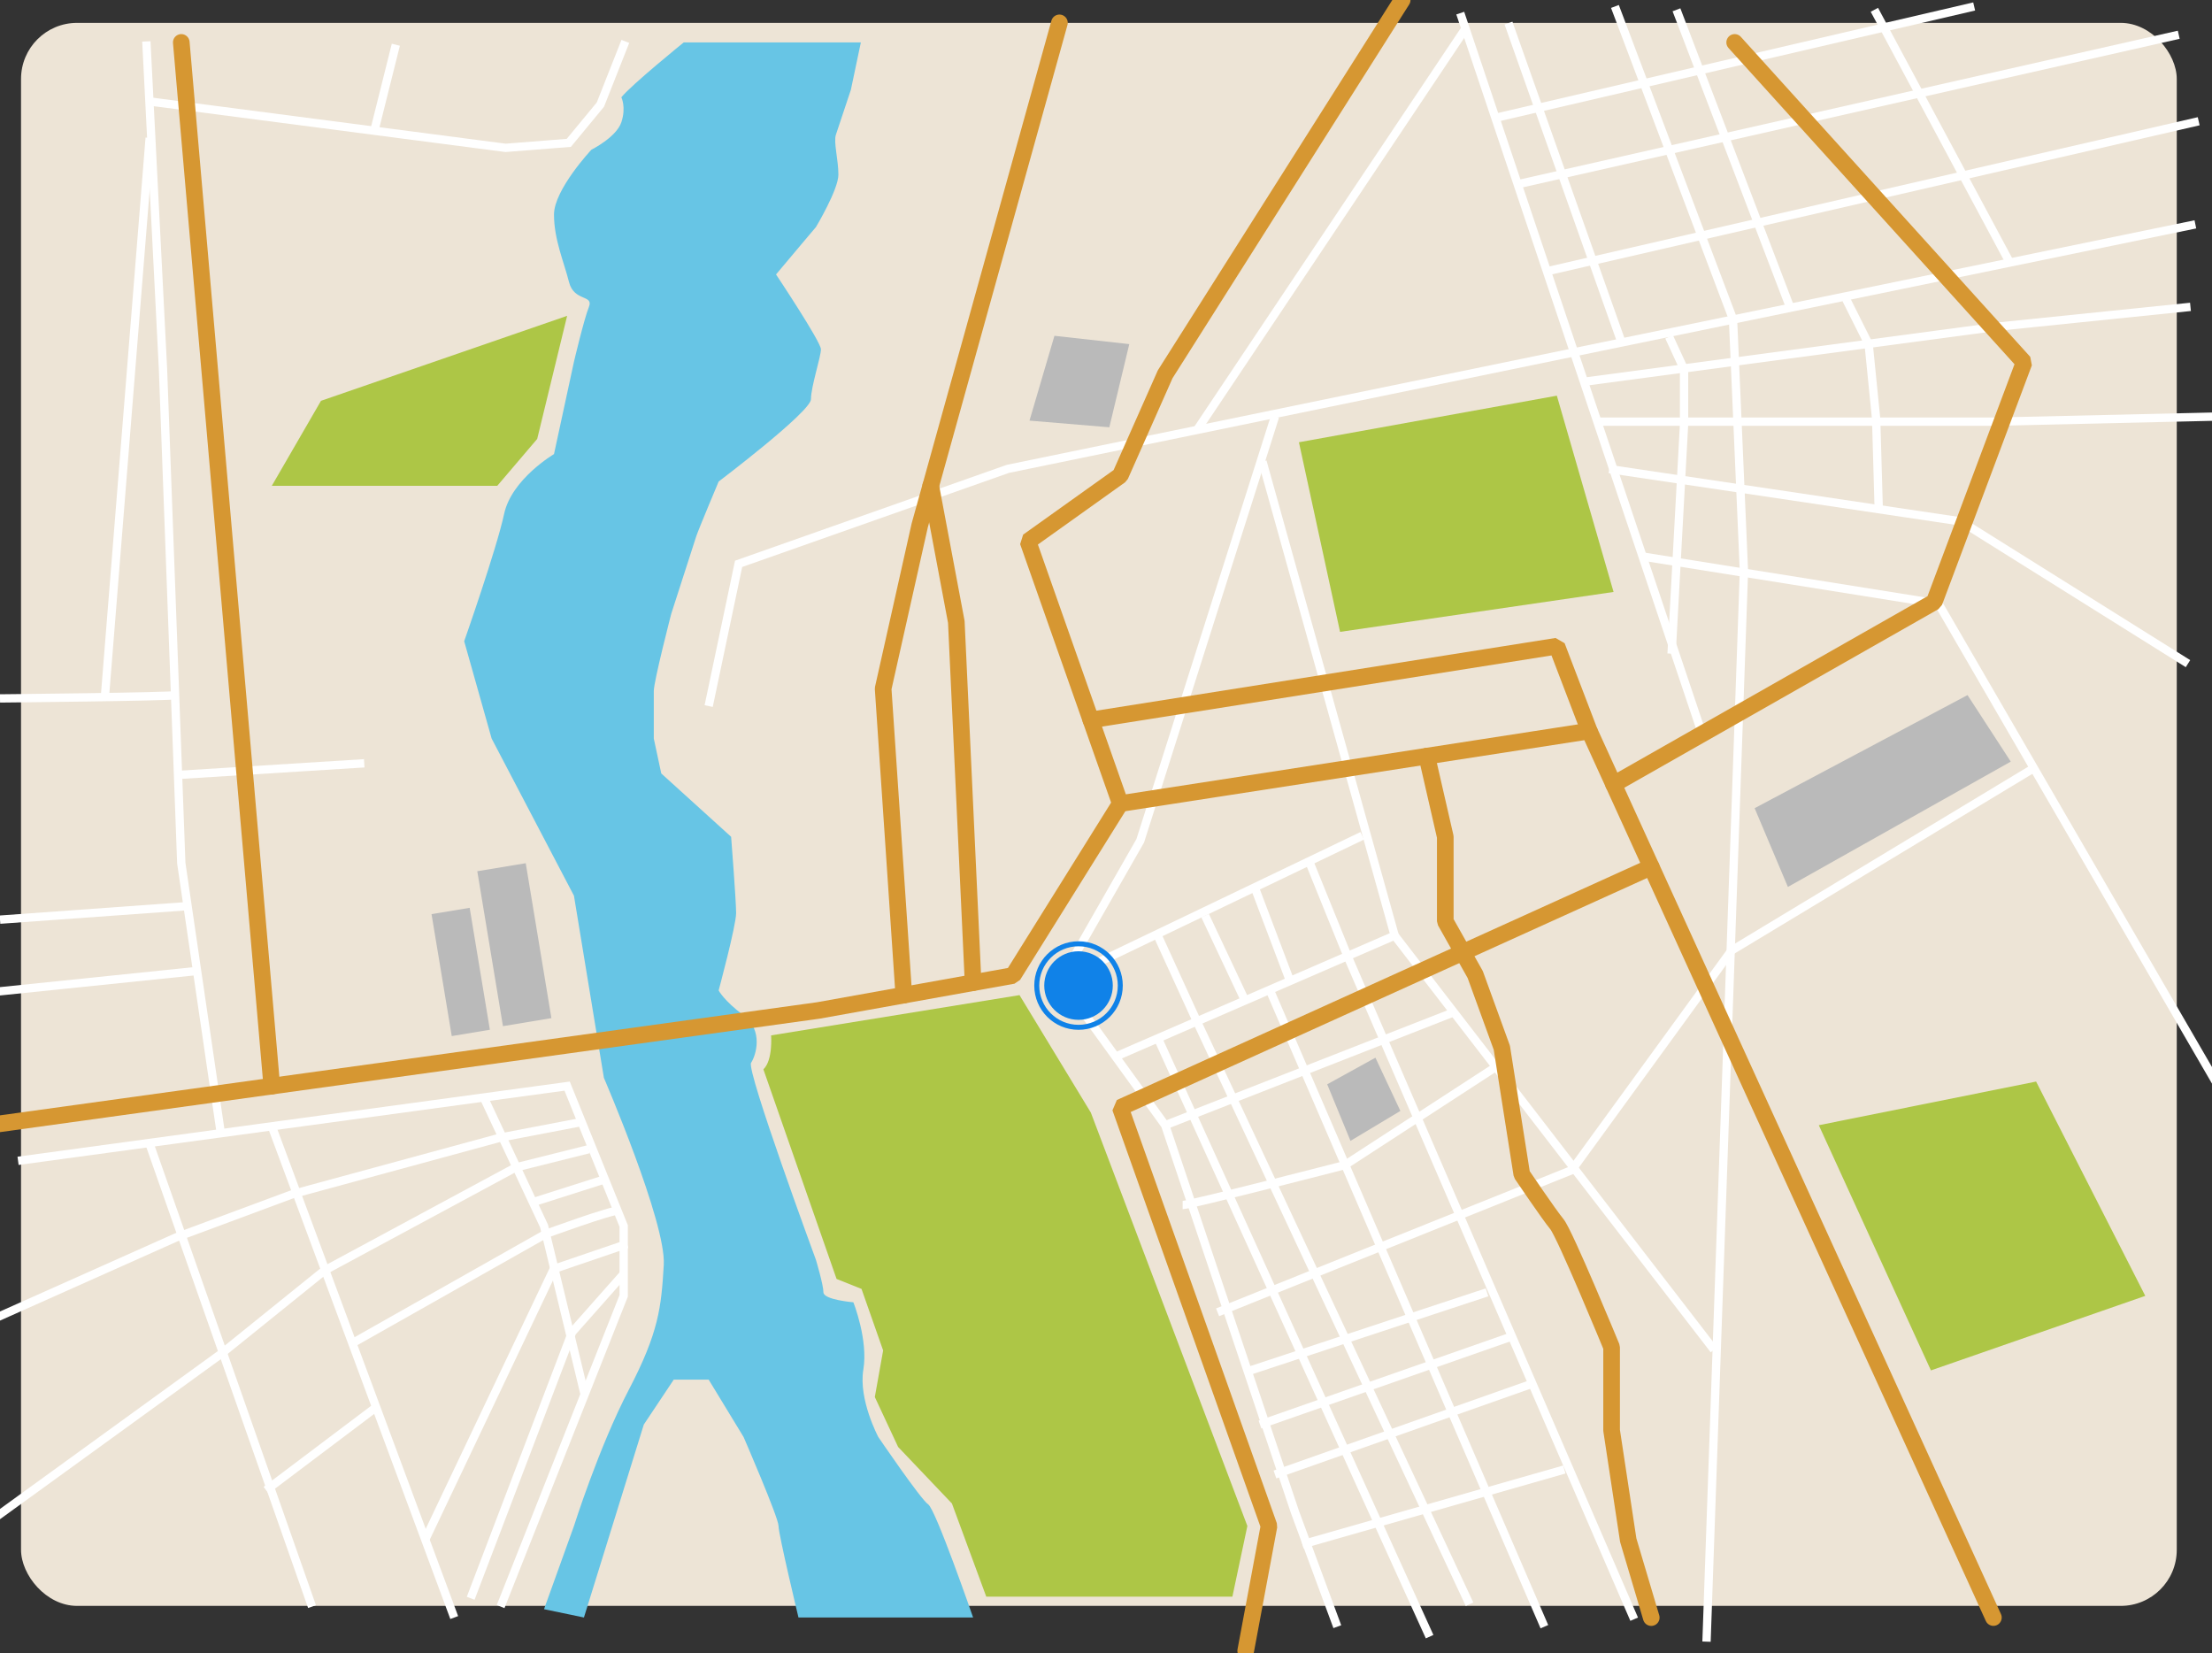 <svg id="map" xmlns="http://www.w3.org/2000/svg" viewBox="0 0 1330 993.77">
    <rect x="0" y="0" width="1330" height="993.77" fill="#333333" stroke="none"/>
    <defs>
        <style>
            .mapGeneralCls-1 {
                fill: #ede4d6;
            }

            .mapGeneralCls-2 {
                fill: #67c5e5;
            }

            .mapGeneralCls-3 {
                fill: #adc646;
            }

            .mapGeneralCls-11,
            .mapGeneralCls-4,
            .mapGeneralCls-6 {
                fill: none;
            }

            .mapGeneralCls-4 {
                stroke: #fff;
                stroke-width: 5px;
            }

            .mapGeneralCls-11,
            .mapGeneralCls-4 {
                stroke-miterlimit: 10;
            }

            .mapGeneralCls-5 {
                fill: #bababa;
            }

            .mapGeneralCls-6 {
                stroke: #d69732;
                stroke-linecap: round;
                stroke-linejoin: bevel;
                stroke-width: 10px;
            }

            .mapGeneralCls-7 {
                fill: #e22929;
            }

            .mapGeneralCls-8,
            .mapGeneralCls-9 {
                fill: #fff;
            }

            .mapGeneralCls-9 {
                font-size: 72px;
                font-family: Helvetica Neue;
                font-weight: 700;
            }

            .mapGeneralCls-10 {
                fill: #1082e8;
            }

            .mapGeneralCls-11 {
                stroke: #1082e8;
                stroke-width: 3px;
            }
        </style>
    </defs>
    <title>map general</title>
    <rect class="mapGeneralCls-1" x="12.65" y="13.75" width="1296.16" height="951.7" rx="33.69" ry="33.69" />
    <path class="mapGeneralCls-2" d="M411.1,25.5s-31.5,25.5-37.5,33c0,0,3,6,0,15s-18,16.5-18,16.5-22.5,24-22.5,39,6,28.5,9,40.5,15,7.5,12,15-9,33-9,33l-12,55.5s-25.5,15-30,36-24,76.5-24,76.5l16.5,58.5,49.5,94.5,18,109.49s37.5,87,36,112.49-3,40.5-21,75-33,81.95-33,81.95l-18,50,24,5,36-116,18-27h21l21,34.5s21,48.4,21,53.45,12,55.05,12,55.05h105s-22.5-65-27-68-30-40.5-30-40.5-12-22.5-9-40.5-6-40.5-6-40.5-18-1.5-18-6-4.5-19.5-4.5-19.5-42-114-39-118.49,7.5-19.5-4.5-28.5-15-15-15-15,10.5-39,10.5-46.5-3-45.87-3-45.87L397.6,465l-4.5-21v-28.5c0-6,10.5-46.5,10.5-46.5s13.5-42,15-46.5,13.5-33,13.5-33,55.5-42,55.5-49.5,6-25.5,6-30-27-45-27-45c7.5-9,24-28.5,24-28.5S504.1,114,504.1,105s-3-19.5-1.5-24l9-27,6-28.5H411.1Z" />

    <polyline class="mapGeneralCls-4" points="10.86 697.88 341 652.97 375 737.06 375 779.07 301 965.88" />
    <polyline class="mapGeneralCls-4" points="290.88 659.78 327.11 737.06 351.53 838.32" />
    <line class="mapGeneralCls-4" x1="163.43" y1="677.13" x2="273.11" y2="972.46" />
    <line class="mapGeneralCls-4" x1="89.74" y1="687.15" x2="187.61" y2="965.89" />
    <polyline class="mapGeneralCls-4" points="348 674.88 301 683.88 176 717.88 106 743.88 -6 793.88" />
    <polyline class="mapGeneralCls-4" points="354 690.88 310 701.88 195 763.88 133 813.88 -5 913.88" />
    <line class="mapGeneralCls-4" x1="364" y1="708.89" x2="320" y2="722.89" />
    <path class="mapGeneralCls-4" d="M372,727.89c-3-1-44,14-44,14l-115,65" />
    <polyline class="mapGeneralCls-4" points="377 747.88 333 762.88 256 924.88" />
    <polyline class="mapGeneralCls-4" points="375 765.88 344 800.88 283 960.88" />
    <line class="mapGeneralCls-4" x1="225" y1="846.89" x2="160" y2="895.89" />
    <polyline class="mapGeneralCls-4" points="133 682.88 109 518.88 98 221.88 88 24.89" />
    <line class="mapGeneralCls-4" x1="107" y1="465.89" x2="219" y2="458.89" />
    <line class="mapGeneralCls-4" x1="111" y1="544.89" y2="552.89" />
    <line class="mapGeneralCls-4" x1="117" y1="583.89" x2="-9" y2="596.89" />
    <path class="mapGeneralCls-4" d="M106,417.89c-3,1-106,2-106,2" />
    <line class="mapGeneralCls-4" x1="63" y1="419.89" x2="90" y2="82.89" />
    <polyline class="mapGeneralCls-4" points="89 60.88 304 88.89 342 85.89 361 62.88 376 24.89" />
    <line class="mapGeneralCls-4" x1="225" y1="78.89" x2="238" y2="26.89" />
    <polyline class="mapGeneralCls-4" points="1320 134.88 606 281.88 444.1 338.98 426.1 424.48" />
    <line class="mapGeneralCls-4" x1="1023" y1="439.89" x2="878" y2="7.89" />
    <line class="mapGeneralCls-4" x1="931" y1="162.89" x2="1322" y2="72.89" />
    <line class="mapGeneralCls-4" x1="912" y1="110.89" x2="1310" y2="20.89" />
    <line class="mapGeneralCls-4" x1="899" y1="70.89" x2="1187" y2="3.89" />
    <line class="mapGeneralCls-4" x1="975" y1="205.89" x2="907" y2="13.89" />
    <polyline class="mapGeneralCls-4" points="971 3.88 1042 191.88 1048.57 343.48 1026.07 986.95" />
    <line class="mapGeneralCls-4" x1="1076" y1="183.89" x2="1008" y2="5.89" />
    <line class="mapGeneralCls-4" x1="1209" y1="158.89" x2="1127" y2="5.89" />
    <polyline class="mapGeneralCls-4" points="987.07 334.48 1165.57 362.98 1339.56 662.97" />
    <polyline class="mapGeneralCls-4" points="967.58 281.99 1179.06 313.48 1315.56 398.98" />
    <polyline class="mapGeneralCls-4" points="960.08 253.49 1200.06 253.49 1330.56 250.49" />
    <polyline class="mapGeneralCls-4" points="952.58 229.49 1200.06 196.49 1317.06 184.49" />
    <polyline class="mapGeneralCls-4" points="1003.57 202.49 1012.57 221.99 1012.57 254.99 1005.07 392.98" />
    <polyline class="mapGeneralCls-4" points="1110.07 179.99 1123.57 206.99 1128.07 251.99 1129.57 304.49" />
    <line class="mapGeneralCls-4" x1="720.09" y1="257.99" x2="880.58" y2="18" />
    <polyline class="mapGeneralCls-4" points="804.08 977.95 778.59 908.96 700.59 676.47 637.59 589.47 685.59 505.48 766.59 250.49" />
    <polyline class="mapGeneralCls-4" points="759.09 277.49 838.58 562.47 669.09 635.97" />
    <line class="mapGeneralCls-4" x1="637.59" y1="589.47" x2="819.08" y2="502.47" />
    <polyline class="mapGeneralCls-4" points="787.58 518.97 810.08 574.47 982.57 973.45" />
    <line class="mapGeneralCls-4" x1="754.59" y1="533.97" x2="775.58" y2="589.47" />
    <line class="mapGeneralCls-4" x1="724.59" y1="550.47" x2="748.59" y2="601.47" />
    <polyline class="mapGeneralCls-4" points="696.09 562.47 720.09 614.97 883.58 964.45" />
    <line class="mapGeneralCls-4" x1="838.58" y1="562.47" x2="1030.57" y2="811.46" />
    <line class="mapGeneralCls-4" x1="763.59" y1="595.47" x2="928.58" y2="977.95" />
    <line class="mapGeneralCls-4" x1="696.09" y1="623.97" x2="859.58" y2="983.95" />
    <line class="mapGeneralCls-4" x1="700.59" y1="676.47" x2="873.08" y2="608.97" />
    <path class="mapGeneralCls-4" d="M711.09,724.46c4.5,0,97.5-24,97.5-24l90-58.5" />
    <polyline class="mapGeneralCls-4" points="732.09 788.96 945.08 703.47 1041.07 571.47 1222.56 461.98" />
    <line class="mapGeneralCls-4" x1="748.59" y1="824.96" x2="894.08" y2="776.96" />
    <line class="mapGeneralCls-4" x1="757.59" y1="856.46" x2="907.58" y2="803.96" />
    <line class="mapGeneralCls-4" x1="766.59" y1="886.46" x2="919.58" y2="832.46" />
    <line class="mapGeneralCls-4" x1="783.08" y1="928.45" x2="940.58" y2="883.46" />

    <path class="mapGeneralCls-3" d="M463.64,622.47s1.17,14.93-4.64,20.42l44,126,15,6,13,37-5,28,14,30,32.36,34,20.64,56H741l9-42.48L655.89,668.89,613,598.26Z" />
    <polygon class="mapGeneralCls-3" points="805.73 379.88 970.18 355.88 936.08 237.88 781 265.88 805.73 379.88" />
    <polygon class="mapGeneralCls-3" points="341 189.88 323 263.88 299 292.06 163.43 292.06 193 240.97 341 189.88" />
    <polygon class="mapGeneralCls-3" points="1093.59 676.47 1161 823.88 1289.88 779.07 1224.24 650.23 1093.59 676.47" />

    <rect class="mapGeneralCls-5" x="294.45" y="520.77" width="29.53" height="94.41" transform="translate(-88.66 58.16) rotate(-9.41)" />
    <rect class="mapGeneralCls-5" x="265.34" y="547.21" width="23.24" height="74.31" transform="translate(-91.77 53.11) rotate(-9.41)" />
    <polygon class="mapGeneralCls-5" points="619 252.88 667 256.88 679 206.88 634 201.88 619 252.88" />
    <polygon class="mapGeneralCls-5" points="798 651.88 812 685.88 842 667.88 827 635.88 798 651.88" />
    <polygon class="mapGeneralCls-5" points="1075 533.22 1209 457.88 1183 417.88 1055 485.88 1075 533.22" />

    <polyline class="mapGeneralCls-6" points="-6.35 676.47 492.1 607.47 609.09 586.47 673.59 483.11 618.09 325.48 673.59 285.88 700.59 224.99 843.08 0" />
    <polyline class="mapGeneralCls-6" points="673.59 483.11 955.58 439.48 1198.56 972.46" />
    <polyline class="mapGeneralCls-6" points="655.89 432.84 936.08 388.48 955.58 439.48" />
    <polyline class="mapGeneralCls-6" points="992.84 521.22 673.59 665.88 763 917.41 749 992.46" />
    <path class="mapGeneralCls-6" d="M857.87,454.59L869,503.11v50.78l18,32,16,44L915,706s16.15,23.92,21.08,29.92,32.92,74,32.92,74v50l10,66,13.84,46.57" />
    <polyline class="mapGeneralCls-6" points="543.43 598.26 531 413.98 553 315.88 637 13.75" />
    <polyline class="mapGeneralCls-6" points="585.09 590.78 575 373.88 559.62 292.06" />
    <polyline class="mapGeneralCls-6" points="1043 25.5 1217 217.88 1163 361.88 970.18 471.52" />
    <line class="mapGeneralCls-6" x1="163.43" y1="652.97" x2="109" y2="25.5" />

    <g id="currentLocation">
        <circle class="mapGeneralCls-10" cx="648.48" cy="592.51" r="20.61" />
        <circle class="mapGeneralCls-11" cx="648.48" cy="592.51" r="25.11" />
    </g>
</svg>
